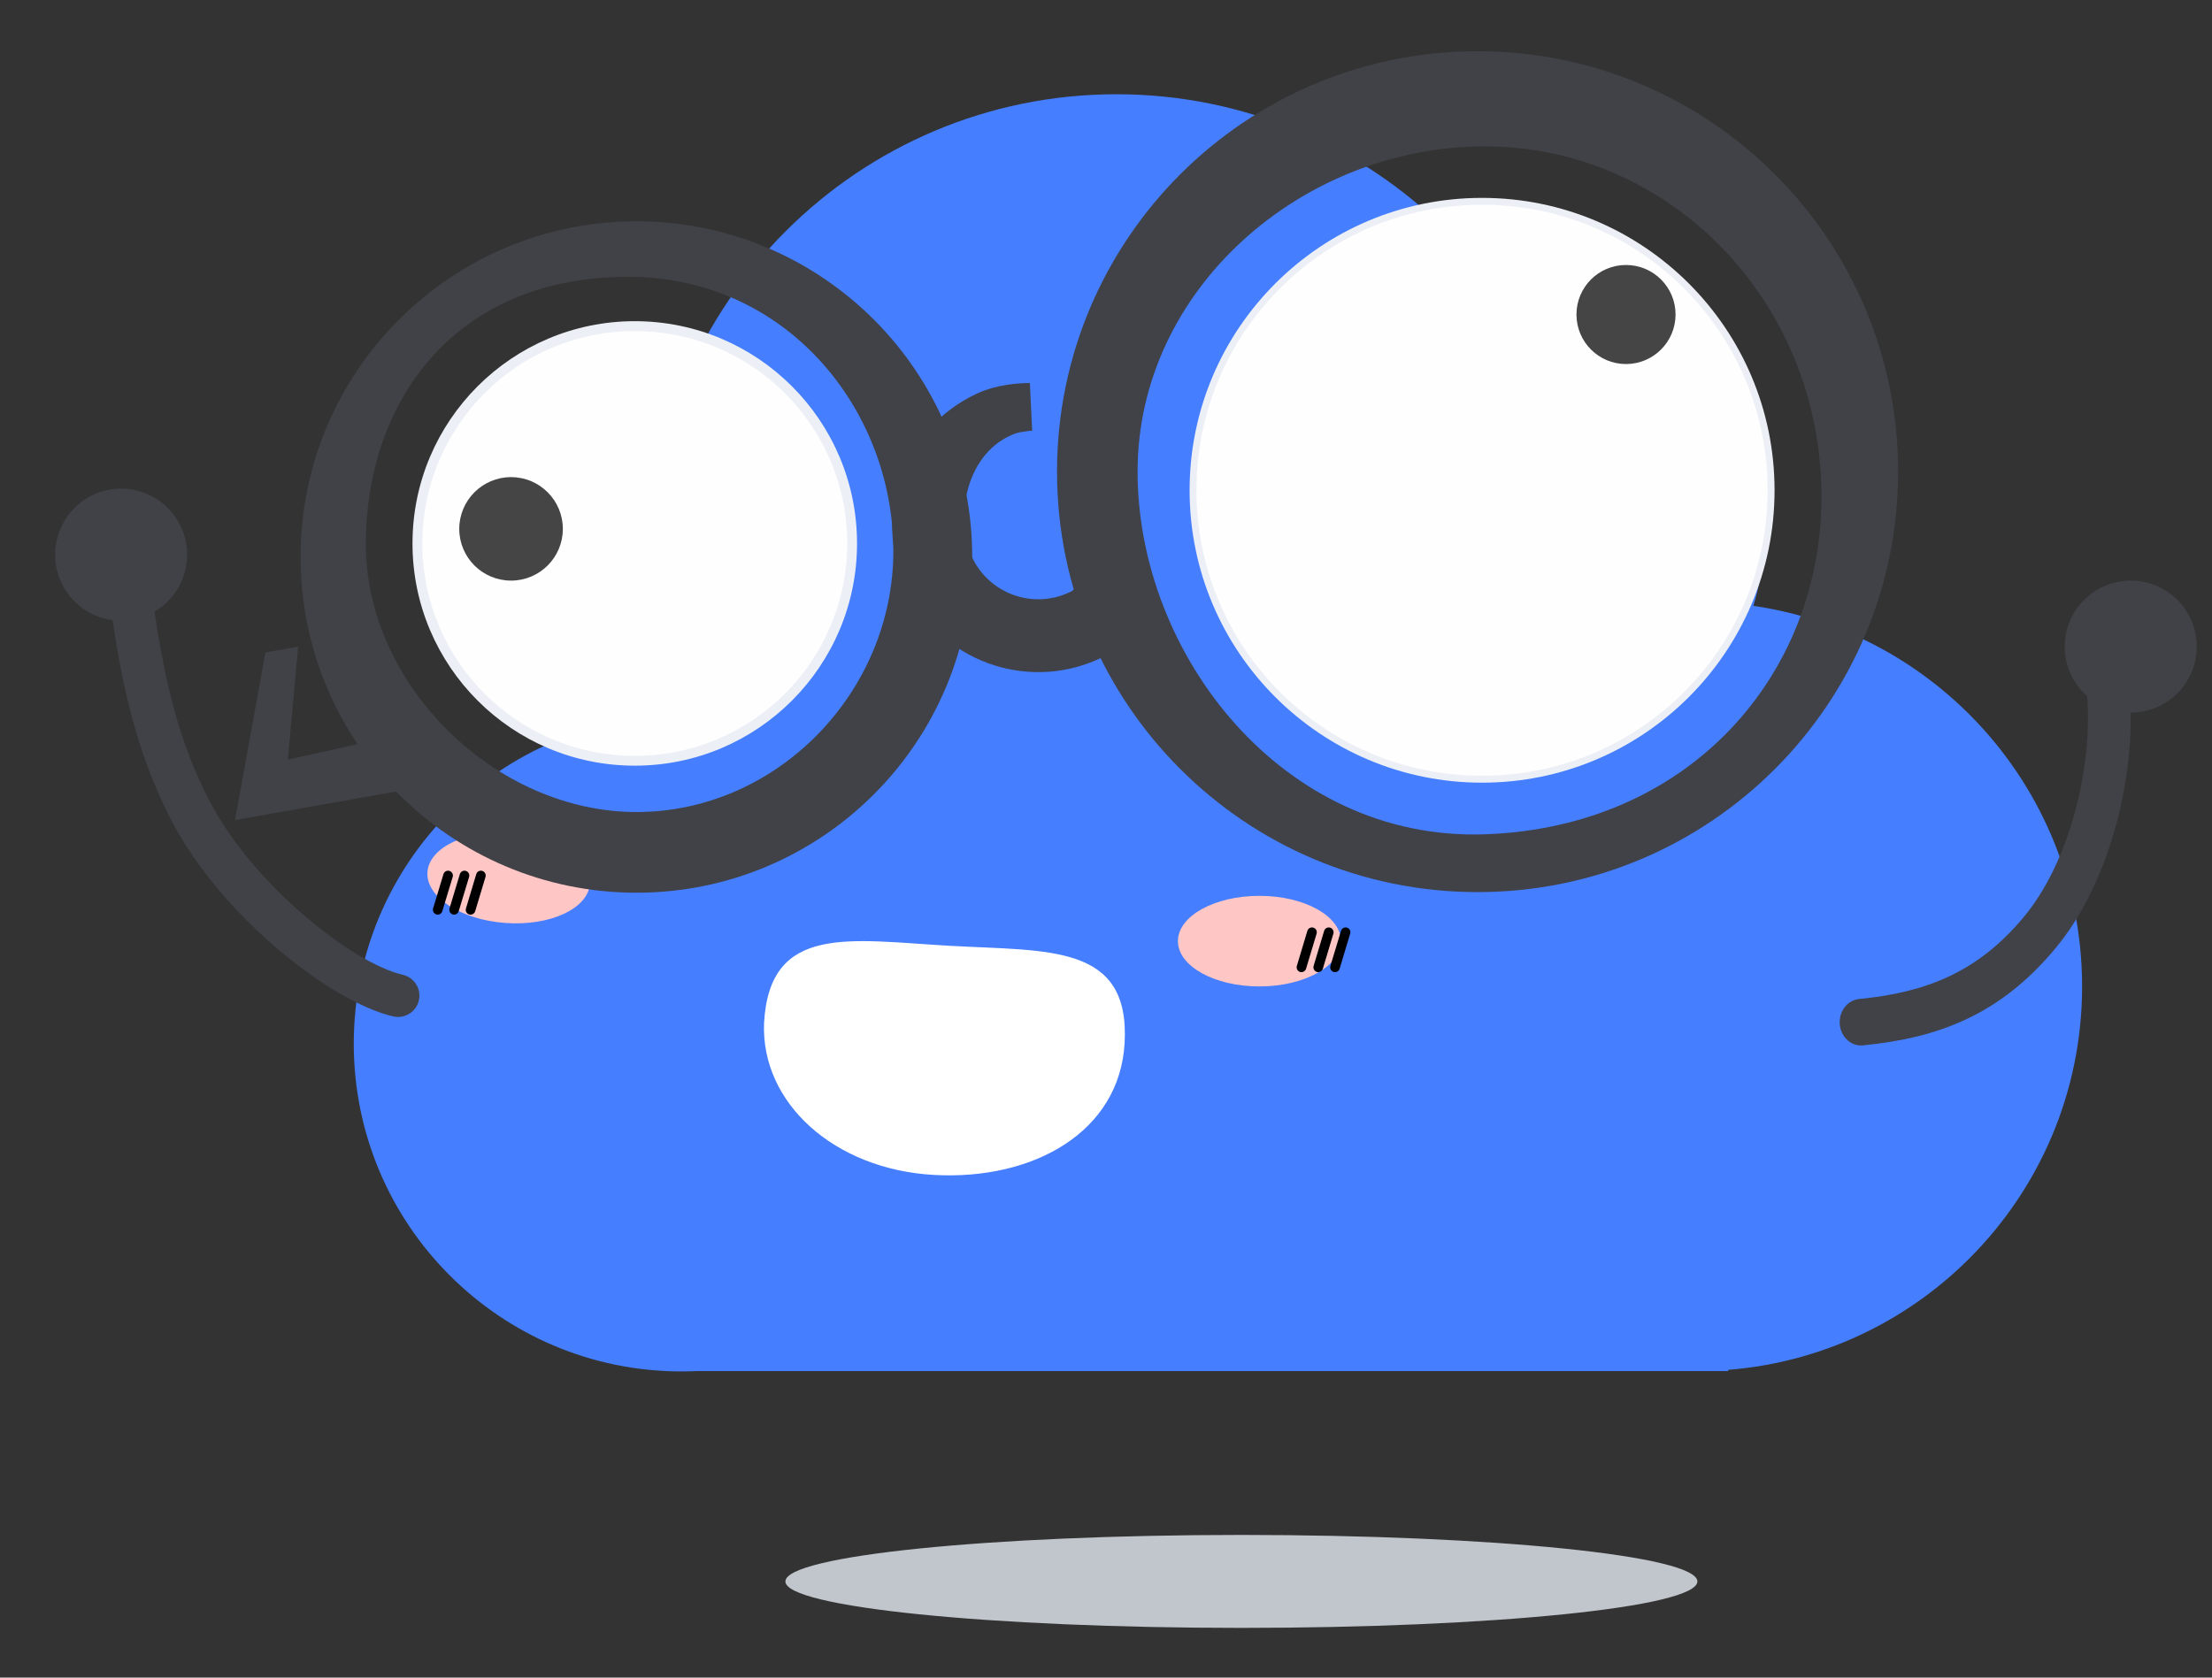 <svg width="29" height="22" viewBox="0 0 29 22" fill="none" xmlns="http://www.w3.org/2000/svg">
<rect x="0" y="0" width="29" height="22" fill="#333333" stroke="none"/>
<path d="M8.936 17.985C11.31 17.985 13.235 16.061 13.235 13.687C13.235 11.313 11.31 9.388 8.936 9.388C6.562 9.388 4.638 11.313 4.638 13.687C4.638 16.061 6.562 17.985 8.936 17.985Z" fill="#457EFF"/>
<path d="M20.667 9.642C22.012 9.642 23.101 8.552 23.101 7.208C23.101 5.864 22.012 4.774 20.667 4.774C19.323 4.774 18.233 5.864 18.233 7.208C18.233 8.552 19.323 9.642 20.667 9.642Z" fill="#457EFF"/>
<path d="M22.253 17.98C25.038 17.98 27.297 15.722 27.297 12.936C27.297 10.15 25.038 7.892 22.253 7.892C19.467 7.892 17.209 10.15 17.209 12.936C17.209 15.722 19.467 17.98 22.253 17.98Z" fill="#457EFF"/>
<path d="M14.637 13.502C18.024 13.502 20.769 10.756 20.769 7.369C20.769 3.982 18.024 1.236 14.637 1.236C11.25 1.236 8.504 3.982 8.504 7.369C8.504 10.756 11.25 13.502 14.637 13.502Z" fill="#457EFF"/>
<path d="M22.657 17.98H9.061L12.783 11.931H22.657V17.98Z" fill="#457EFF"/>
<path d="M8.322 10.041C9.932 10.041 11.236 8.736 11.236 7.127C11.236 5.517 9.932 4.212 8.322 4.212C6.713 4.212 5.408 5.517 5.408 7.127C5.408 8.736 6.713 10.041 8.322 10.041Z" fill="#ECF0F6"/>
<path d="M8.322 9.912C9.86 9.912 11.107 8.665 11.107 7.127C11.107 5.589 9.86 4.342 8.322 4.342C6.784 4.342 5.537 5.589 5.537 7.127C5.537 8.665 6.784 9.912 8.322 9.912Z" fill="#FFFEFE"/>
<path d="M6.7 7.614C7.075 7.614 7.379 7.311 7.379 6.936C7.379 6.561 7.075 6.257 6.7 6.257C6.325 6.257 6.021 6.561 6.021 6.936C6.021 7.311 6.325 7.614 6.7 7.614Z" fill="#454545"/>
<path d="M14.744 13.68C14.678 14.844 13.549 15.481 12.244 15.408C10.938 15.335 9.974 14.465 10.017 13.414C10.09 12.109 11.142 12.329 12.448 12.403C13.753 12.476 14.817 12.375 14.744 13.68Z" fill="white"/>
<path d="M19.43 10.264C21.548 10.264 23.265 8.547 23.265 6.43C23.265 4.312 21.548 2.595 19.43 2.595C17.313 2.595 15.596 4.312 15.596 6.43C15.596 8.547 17.313 10.264 19.43 10.264Z" fill="#ECF0F6"/>
<path d="M19.43 10.173C21.498 10.173 23.174 8.497 23.174 6.429C23.174 4.361 21.498 2.685 19.43 2.685C17.362 2.685 15.686 4.361 15.686 6.429C15.686 8.497 17.362 10.173 19.43 10.173Z" fill="#FFFEFE"/>
<path d="M21.317 4.774C21.676 4.774 21.967 4.483 21.967 4.124C21.967 3.766 21.676 3.475 21.317 3.475C20.958 3.475 20.668 3.766 20.668 4.124C20.668 4.483 20.958 4.774 21.317 4.774Z" fill="#454545"/>
<path d="M16.511 12.936C17.101 12.936 17.58 12.67 17.58 12.342C17.58 12.014 17.101 11.748 16.511 11.748C15.921 11.748 15.443 12.014 15.443 12.342C15.443 12.67 15.921 12.936 16.511 12.936Z" fill="#FFC6C6"/>
<path fill-rule="evenodd" clip-rule="evenodd" d="M17.219 12.165C17.252 12.175 17.271 12.21 17.261 12.244L17.123 12.703C17.113 12.737 17.077 12.756 17.044 12.746C17.011 12.736 16.992 12.7 17.002 12.667L17.14 12.207C17.15 12.174 17.185 12.155 17.219 12.165Z" fill="black"/>
<path fill-rule="evenodd" clip-rule="evenodd" d="M17.439 12.165C17.472 12.175 17.491 12.21 17.481 12.244L17.343 12.703C17.333 12.737 17.298 12.756 17.264 12.746C17.231 12.736 17.212 12.7 17.222 12.667L17.36 12.207C17.37 12.174 17.406 12.155 17.439 12.165Z" fill="black"/>
<path fill-rule="evenodd" clip-rule="evenodd" d="M17.659 12.165C17.693 12.175 17.712 12.21 17.701 12.244L17.563 12.703C17.553 12.737 17.518 12.756 17.484 12.746C17.451 12.736 17.432 12.7 17.442 12.667L17.581 12.207C17.591 12.174 17.626 12.155 17.659 12.165Z" fill="black"/>
<path d="M6.628 12.104C7.216 12.146 7.712 11.914 7.735 11.587C7.759 11.26 7.3 10.96 6.712 10.919C6.123 10.877 5.627 11.109 5.604 11.436C5.581 11.763 6.039 12.062 6.628 12.104Z" fill="#FFC6C6"/>
<path fill-rule="evenodd" clip-rule="evenodd" d="M5.892 11.421C5.926 11.431 5.945 11.466 5.935 11.5L5.799 11.949C5.789 11.983 5.754 12.002 5.721 11.992C5.687 11.982 5.668 11.946 5.678 11.913L5.814 11.463C5.824 11.43 5.859 11.411 5.892 11.421Z" fill="black"/>
<path fill-rule="evenodd" clip-rule="evenodd" d="M6.107 11.421C6.141 11.431 6.16 11.466 6.15 11.5L6.014 11.949C6.004 11.983 5.969 12.002 5.936 11.992C5.902 11.982 5.883 11.946 5.893 11.913L6.029 11.463C6.039 11.43 6.074 11.411 6.107 11.421Z" fill="black"/>
<path fill-rule="evenodd" clip-rule="evenodd" d="M6.323 11.421C6.356 11.431 6.375 11.466 6.365 11.5L6.23 11.949C6.22 11.983 6.184 12.002 6.151 11.992C6.117 11.982 6.099 11.946 6.109 11.913L6.244 11.463C6.254 11.43 6.289 11.411 6.323 11.421Z" fill="black"/>
<path d="M24.424 13.709C25.422 13.611 26.222 13.304 26.941 12.444C27.685 11.554 28.002 10.134 27.922 9.094C27.91 8.926 27.774 8.801 27.62 8.815C27.466 8.829 27.351 8.977 27.364 9.145C27.432 10.03 27.152 11.285 26.527 12.032C25.923 12.755 25.245 13.015 24.374 13.101C24.22 13.116 24.106 13.264 24.12 13.433C24.133 13.585 24.247 13.702 24.383 13.71L24.424 13.709Z" fill="#404247"/>
<path d="M1.624 7.077C1.778 7.059 1.917 7.169 1.935 7.323L1.982 7.709C2.138 8.896 2.345 9.736 2.75 10.51C3.317 11.596 4.61 12.627 5.282 12.784C5.433 12.819 5.526 12.97 5.491 13.12C5.456 13.271 5.305 13.364 5.155 13.329C4.321 13.135 2.895 11.998 2.253 10.77C1.854 10.005 1.636 9.205 1.477 8.14L1.426 7.774L1.378 7.388C1.36 7.234 1.471 7.095 1.624 7.077Z" fill="#404247"/>
<path d="M1.588 8.139C2.066 8.139 2.453 7.752 2.453 7.274C2.453 6.796 2.066 6.408 1.588 6.408C1.11 6.408 0.723 6.796 0.723 7.274C0.723 7.752 1.11 8.139 1.588 8.139Z" fill="#404247"/>
<path d="M27.935 9.345C28.413 9.345 28.8 8.957 28.8 8.48C28.8 8.002 28.413 7.614 27.935 7.614C27.457 7.614 27.069 8.002 27.069 8.48C27.069 8.957 27.457 9.345 27.935 9.345Z" fill="#404247"/>
<path fill-rule="evenodd" clip-rule="evenodd" d="M19.468 10.941C22.168 10.847 23.88 8.833 23.88 6.519C23.88 3.923 21.862 1.919 19.468 1.919C17.073 1.919 14.914 3.791 14.914 6.185C14.914 8.58 16.816 11.033 19.468 10.941ZM19.372 11.699C22.417 11.699 24.885 9.23 24.885 6.185C24.885 3.14 22.417 0.672 19.372 0.672C16.326 0.672 13.858 3.14 13.858 6.185C13.858 9.23 16.326 11.699 19.372 11.699Z" fill="#404247"/>
<path fill-rule="evenodd" clip-rule="evenodd" d="M8.344 10.649C10.191 10.649 11.712 9.073 11.712 7.226C11.712 5.379 10.322 3.63 8.234 3.63C5.938 3.63 4.796 5.29 4.796 7.137C4.796 8.985 6.497 10.649 8.344 10.649ZM8.344 11.707C10.775 11.707 12.746 9.735 12.746 7.304C12.746 4.873 10.775 2.902 8.344 2.902C5.912 2.902 3.941 4.873 3.941 7.304C3.941 9.735 5.912 11.707 8.344 11.707Z" fill="#404247"/>
<path fill-rule="evenodd" clip-rule="evenodd" d="M13.242 5.714C12.647 5.988 12.519 6.821 12.741 7.302C12.964 7.783 13.534 7.993 14.015 7.77C14.032 7.763 14.044 7.757 14.052 7.753L14.053 7.752C14.066 7.74 14.086 7.721 14.111 7.699L14.747 8.412C14.73 8.427 14.718 8.437 14.706 8.449C14.702 8.452 14.699 8.456 14.695 8.459C14.68 8.473 14.653 8.498 14.62 8.523C14.551 8.575 14.479 8.608 14.421 8.635L14.416 8.637C13.456 9.081 12.318 8.662 11.874 7.702C11.431 6.742 11.849 5.605 12.809 5.161C13.075 5.038 13.369 5.023 13.502 5.023L13.532 5.649C13.497 5.649 13.443 5.657 13.383 5.667C13.322 5.676 13.274 5.699 13.242 5.714Z" fill="#404247"/>
<path fill-rule="evenodd" clip-rule="evenodd" d="M3.48 8.556L3.909 8.48L3.773 9.962L5.292 9.624L5.418 10.34L3.081 10.754L3.48 8.556Z" fill="#404247"/>
<path d="M16.275 21.348C19.576 21.348 22.253 21.075 22.253 20.739C22.253 20.402 19.576 20.129 16.275 20.129C12.973 20.129 10.297 20.402 10.297 20.739C10.297 21.075 12.973 21.348 16.275 21.348Z" fill="#C1C6CD"/>
</svg>
